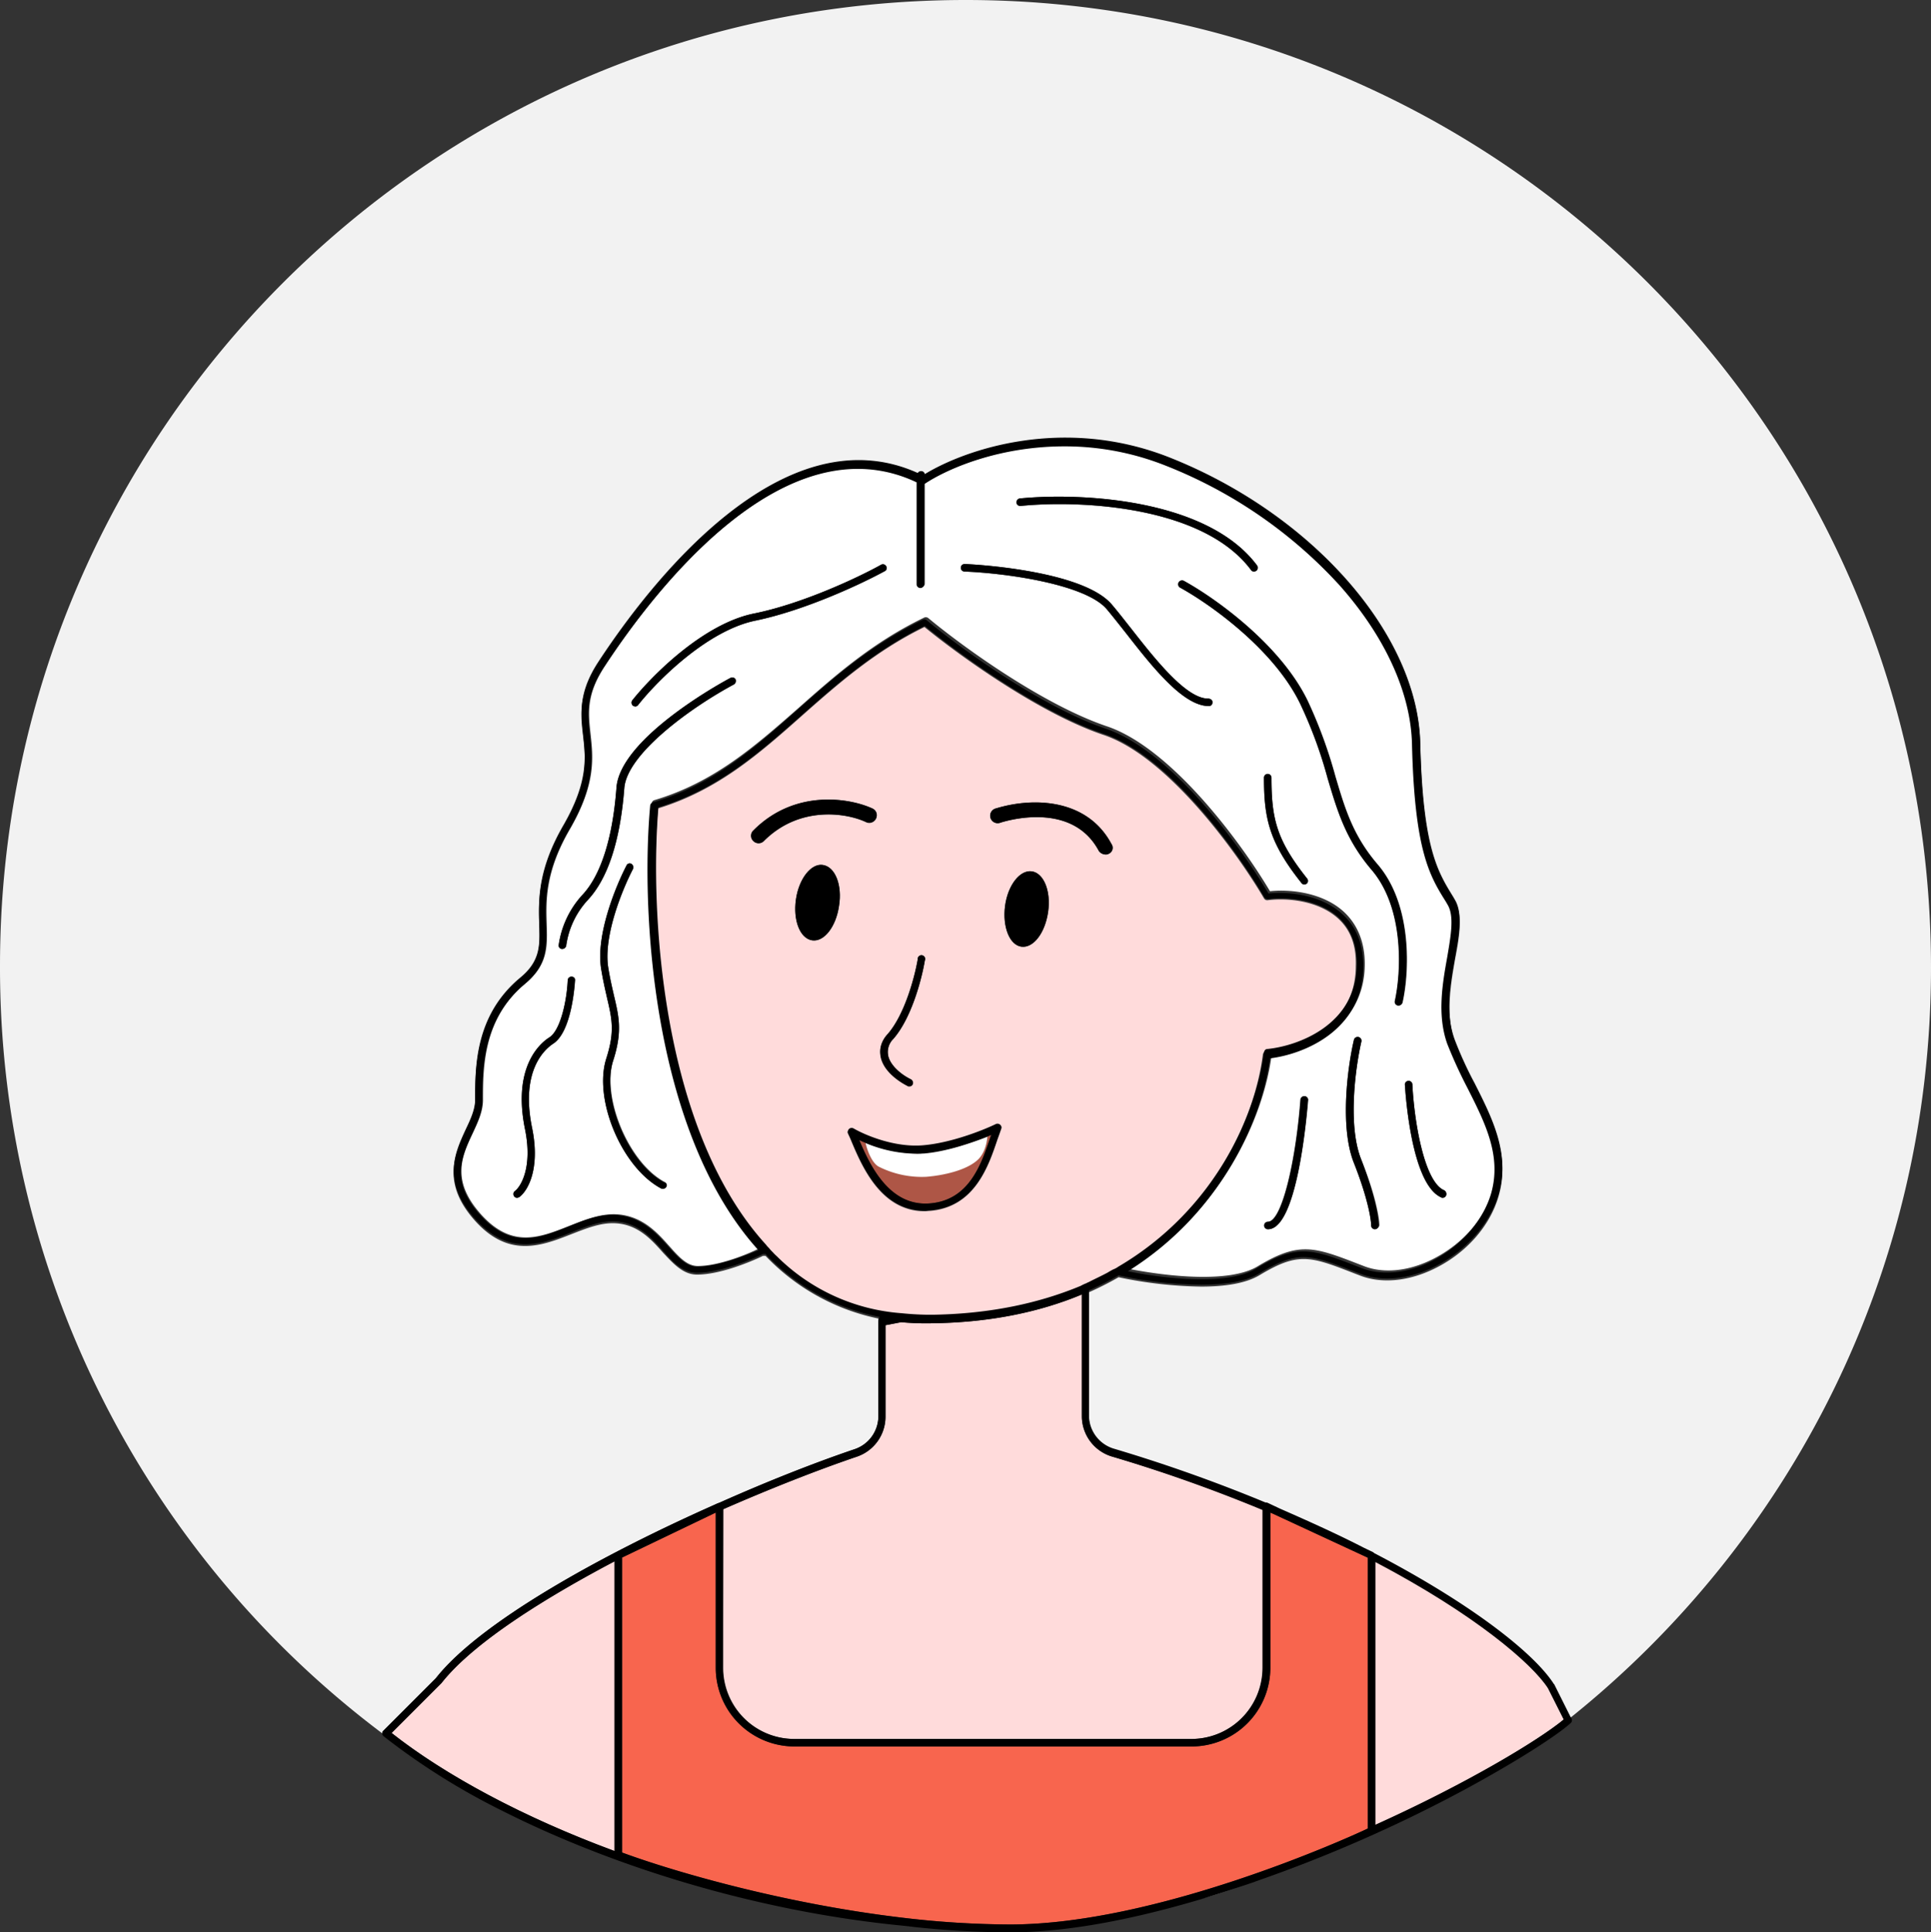 <svg xmlns="http://www.w3.org/2000/svg" viewBox="0 0 515.3 515.6"><rect x="0" y="0" width="515.3" height="515.6" fill="#333333" stroke="none"/><title>Asset 14</title><g id="Layer_2" data-name="Layer 2"><g id="Слой_1" data-name="Слой 1"><path d="M339,403.6a4.88,4.88,0,0,0,.7.3Zm25.5,11.8a2.19,2.19,0,0,1,.5.3Zm0,0a2.19,2.19,0,0,1,.5.3ZM339,403.6a4.88,4.88,0,0,0,.7.3Zm0,0a4.88,4.88,0,0,0,.7.3Zm25.5,11.8a2.19,2.19,0,0,1,.5.3Zm-46.1,91.7c1.1-.3,2.2-.5,3.3-.8,4.4-1.3,8.6-2.7,12.6-4.1C329.1,504,323.8,505.7,318.4,507.1ZM257.7,0C115.4,0,0,115.4,0,257.7A255.51,255.51,0,0,0,102,462.5a.91.91,0,0,1,.3-.7l14-14c11.7-14.9,44-32.8,74.4-46.3a6.12,6.12,0,0,1,1.2-.5c13-5.8,25.6-10.7,36.1-14.3a9.31,9.31,0,0,0,6.4-8.7V352.7a1,1,0,0,1,.4-.8,57.62,57.62,0,0,1-30.5-16.8h-.7c-3.7,1.8-11.7,5-17.6,5-3.7,0-6.3-2.9-9.1-5.9-3.1-3.5-6.7-7.5-12.7-7.8-3.8-.2-7.6,1.3-11.7,2.9-7.7,3-16.4,6.5-25.4-3.2-9.4-10.2-5.8-18-2.8-24.3,1.3-2.8,2.5-5.4,2.5-7.9,0-9,0-22.6,12.1-32.6,5.3-4.4,5.2-8.6,5-14.3-.2-6.5-.4-14.5,6.5-26.4,6.7-11.5,5.9-17.9,5.2-24.2-.7-5.8-1.3-11.2,4.2-19.5,13.6-20.7,48.9-66.5,85.1-50.2a1.05,1.05,0,0,1,.9-.5,1,1,0,0,1,1,.8c11-6.8,37.2-15.6,65.4-4.4,38.1,15.1,66.2,47.1,66.8,76.1.6,27.9,4.6,34.3,8.8,41.1l.4.7c2.2,3.6,1.3,9.1.1,15.4-1.2,7-2.6,14.9-.1,22a109.32,109.32,0,0,0,5.3,11.6c4.7,9.3,9.6,18.8,6.4,29.7-2.3,8-8.7,15.2-17.1,19.3-6.9,3.4-14.2,4.1-20,1.8l-1.3-.5c-11.8-4.6-15-5.8-25.3.4-3.8,2.3-9.5,3.1-15.7,3.1a114.09,114.09,0,0,1-22-2.5,83.29,83.29,0,0,1-7.9,4v33.5a9.21,9.21,0,0,0,6.5,8.7c14.8,4.5,28.3,9.4,40.6,14.4a1.27,1.27,0,0,1,.6.1l3.4,1.6c8,3.4,15.5,6.9,22.3,10.4l2.3,1.1a1.38,1.38,0,0,1,.4.3c26.2,13.6,42.8,26.8,48,35a.1.1,0,0,0,.1.1l4.2,8.4c58.7-47,96.3-119,96.3-200.2C515.3,115.4,400,0,257.7,0Zm-17,513.7c.6.1,1.2.1,1.7.2s.7.1,1.1.1Zm123.8-98.3a2.19,2.19,0,0,1,.5.3ZM339,403.6a4.88,4.88,0,0,0,.7.3Zm0,0a4.88,4.88,0,0,0,.7.3Zm25.5,11.8a2.19,2.19,0,0,1,.5.3Zm0,0a2.19,2.19,0,0,1,.5.3ZM339,403.6a4.88,4.88,0,0,0,.7.3Zm0,0a4.88,4.88,0,0,0,.7.3Zm25.5,11.8a2.19,2.19,0,0,1,.5.3Zm0,0a2.19,2.19,0,0,1,.5.3ZM339,403.6a4.88,4.88,0,0,0,.7.3Z" fill="#f2f2f2"/><path d="M364.5,415.4a2.19,2.19,0,0,1,.5.3ZM339,403.6a4.88,4.88,0,0,0,.7.3Z" fill="#ffdbdb"/><path d="M364.5,415.4a2.19,2.19,0,0,1,.5.3ZM339,403.6a4.88,4.88,0,0,0,.7.3Z"/><path d="M417.3,458.8c-6.5,5.4-25.6,17.1-50.3,28.2V416.8c26.8,14.1,41.9,27.2,46.1,33.7Z" fill="#ffdbdb"/><path d="M164,416.6v77.3c-24.4-9-45.3-20.3-59.5-31.5l13.2-13.2.1-.1C125.8,438.9,143.7,427.3,164,416.6Z" fill="#ffdbdb"/><path d="M337,402.8V445a19,19,0,0,1-19,19H212a19,19,0,0,1-19-19V402.7c12.8-5.6,25.3-10.5,35.6-14a11.26,11.26,0,0,0,7.7-10.6V353.6l4.2-.8c2.1.2,4.2.3,6.4.3,16.5,0,30.3-2.9,41.8-7.7V378a11.26,11.26,0,0,0,7.9,10.6A391.09,391.09,0,0,1,337,402.8Z" fill="#ffdbdb"/><path d="M391.8,290.1a115,115,0,0,1-5.4-11.8c-2.8-7.6-1.3-15.8,0-23.1,1-5.9,1.9-11,.1-14l-.4-.7c-4.3-7-8.4-13.6-9.1-42.1-.3-13.7-7.2-28.8-19.4-42.5a122.92,122.92,0,0,0-46.2-31.8,73,73,0,0,0-27.2-5.2c-16.9,0-30.8,5.7-37.4,10.1v26.7a1,1,0,0,1-2,0V128.5c-35.1-16.6-69.9,28.7-83.3,49.1-5.1,7.7-4.5,12.6-3.9,18.2.7,6.3,1.5,13.3-5.5,25.4-6.6,11.4-6.4,19.1-6.2,25.3s.3,10.9-5.7,15.9c-11.3,9.4-11.3,22.5-11.3,31.1,0,3-1.3,5.8-2.7,8.8-3,6.3-6,12.9,2.5,22.1,8.1,8.7,15.4,5.8,23.2,2.7,4.1-1.6,8.3-3.3,12.6-3.1,6.9.4,10.9,4.9,14.1,8.5,2.5,2.8,4.7,5.3,7.6,5.3,5.5,0,13.1-3,16.6-4.8-28.5-31.6-31.4-91.4-28.9-118.6a1,1,0,0,1,.7-.9c15.9-4.7,26.9-14.4,38.5-24.6,9.7-8.6,19.8-17.5,33.5-24.1a1.07,1.07,0,0,1,1.1.1c9,7.5,30.5,23.1,47.7,28.9s35.8,31,43.5,44c5.8-.6,14.1.5,19.5,5.3,3.8,3.4,5.8,8.2,5.8,14.1,0,17.1-15.9,23.5-24.9,24.6-2.2,16.2-12.9,41.2-37.9,56.8,10.3,2,26.7,3.8,34.2-.7,11.1-6.7,15.1-5.2,27-.6l1.3.5c5.3,2.1,12,1.4,18.4-1.8,7.8-3.9,13.8-10.6,16-18.1C401,308.2,396.5,299.4,391.8,290.1ZM147.6,278.5c-2.1,1.4-8.8,7-5.6,22.5,2.2,10.8-1.1,16.7-3.4,18.4a1.42,1.42,0,0,1-.6.2.91.91,0,0,1-.8-.4,1,1,0,0,1,.2-1.4c1.5-1.1,4.8-6.2,2.7-16.5-3.4-16.7,4.1-23,6.5-24.5,3.1-2,4.7-10.3,4.9-15.3a1,1,0,0,1,1.1-.9.86.86,0,0,1,.9,1C153.4,262.2,152.7,275.3,147.6,278.5Zm29.8,36.9a.92.92,0,0,1,.4,1.3,1.05,1.05,0,0,1-.9.5.9.9,0,0,1-.5-.1c-10.5-5.6-18.1-23.8-14.6-34.7,2.3-7.2,1.5-10.5.2-16.1-.5-2.2-1.1-4.8-1.6-7.9-1.4-9,3.9-21.9,6.8-27.5a.92.92,0,0,1,1.3-.4,1.11,1.11,0,0,1,.4,1.4c-2.8,5.4-7.9,17.8-6.6,26.2.5,3.1,1.1,5.6,1.6,7.8,1.3,5.5,2.2,9.5-.3,17.2C160.6,293,167.8,310.3,177.4,315.4Zm18.5-132.8c-11.4,6.1-28.6,18.5-29.3,27.7-1.1,14.1-4.4,24.1-9.7,29.8a22.52,22.52,0,0,0-5.8,12.2,1.06,1.06,0,0,1-1,.9H150a.9.9,0,0,1-.9-1.1,24.93,24.93,0,0,1,6.3-13.3c4.9-5.2,8.1-15.1,9.1-28.6s29.2-28.7,30.4-29.3a1,1,0,0,1,1.4.4A1.13,1.13,0,0,1,195.9,182.6Zm40.2-30.2c-6.2,3.4-21.4,10.5-34.5,13.2-12.7,2.6-26,15.8-31.3,22.5a.91.91,0,0,1-.8.4,1.42,1.42,0,0,1-.6-.2,1.08,1.08,0,0,1-.2-1.4c5.4-6.8,19.1-20.5,32.5-23.2,12.9-2.6,27.8-9.6,33.9-13a1,1,0,0,1,1.4.4A.92.92,0,0,1,236.1,152.4ZM338.3,328a1,1,0,1,1,0-2c3.8,0,7.5-16.6,8.7-32.6a1,1,0,0,1,1.1-.9.9.9,0,0,1,.9,1.1C348.6,299.3,345.9,328,338.3,328ZM272.1,133c16.1-1.6,50,0,63.3,17.9a1.08,1.08,0,0,1-.2,1.4,1.42,1.42,0,0,1-.6.2.91.91,0,0,1-.8-.4C321,134.9,288,133.4,272.3,135a1,1,0,0,1-1.1-.9A1.17,1.17,0,0,1,272.1,133Zm50.5,55.4c-6.8,0-14.9-10.2-22-19.3-1.9-2.4-3.7-4.7-5.3-6.6-5.5-6.4-25.7-9.5-37.9-10a1,1,0,0,1,0-2c1.3,0,31.4,1.5,39.3,10.8,1.7,2,3.4,4.2,5.3,6.6,6.5,8.3,14.6,18.5,20.4,18.5a1,1,0,0,1,1,1A.77.77,0,0,1,322.6,188.4Zm26.1,47.4a1.42,1.42,0,0,1-.6.2.91.91,0,0,1-.8-.4c-8.6-10.8-10-17.2-10-28.1a1,1,0,1,1,2,0c0,11,1.4,16.7,9.5,26.9A1,1,0,0,1,348.7,235.8ZM366.9,328a1.08,1.08,0,0,1-1-1c0-1.8-1-7.6-4.6-16.7-3.8-9.5-1.7-25.6,0-32.8a1,1,0,0,1,2,.4c-1.6,7-3.7,22.5,0,31.6,3.8,9.4,4.8,15.6,4.8,17.5A1.52,1.52,0,0,1,366.9,328Zm6.4-59.7h-.2a1,1,0,0,1-.8-1.2c1.7-7.6,2.6-24.7-6.2-35-6.9-8.1-9.1-15.6-11.7-24.3a118.47,118.47,0,0,0-7.3-19.9c-7-14.6-24.1-26.7-32.1-31.1a1,1,0,1,1,1-1.8c8.2,4.5,25.7,16.9,33,32a125.29,125.29,0,0,1,7.4,20.2c2.5,8.4,4.6,15.7,11.3,23.5,9.3,10.9,8.4,28.8,6.6,36.8A1.15,1.15,0,0,1,373.3,268.3ZM385.9,319a1,1,0,0,1-.9.6.6.6,0,0,1-.4-.1c-8.2-3.6-9.6-29-9.7-30.1a1,1,0,0,1,1-1,1,1,0,0,1,1,.9c.5,10.1,3.2,26.1,8.5,28.3A1.15,1.15,0,0,1,385.9,319Z" fill="#fff"/><path d="M356.9,244.9c-5.1-4.5-13.2-5.4-18.6-4.7a1,1,0,0,1-1-.5c-7.4-12.6-25.8-37.9-42.8-43.6s-38.4-21.1-47.8-28.8c-13.1,6.4-23,15.1-32.5,23.5-11.6,10.3-22.6,20-38.6,24.9-2.4,27.3.6,85.9,28.7,116.7.3.3.5.6.8.9s.7.7,1,1.1a11.41,11.41,0,0,0,1.1,1.1A54.49,54.49,0,0,0,240.3,351l3.8.3c.9,0,1.8.1,2.7.1h2.3c15.3-.3,28.2-3.1,39-7.7a10.09,10.09,0,0,0,1.5-.7,4.67,4.67,0,0,0,1-.5c1.6-.7,3.1-1.5,4.6-2.3.6-.3,1.1-.6,1.6-.9s.9-.5,1.3-.7c26.2-15.3,36.9-41.1,38.9-57.2a1.06,1.06,0,0,1,.9-.9c8.3-.8,23.9-6.5,23.9-22.7C362,252.1,360.3,247.9,356.9,244.9Zm-120,31c4.6-5.3,7.2-15.3,8-19.9a1,1,0,1,1,1.9.3c-.8,4.8-3.5,15.3-8.4,20.9a4.92,4.92,0,0,0-1.4,4.4c.5,2.6,3.4,5.1,6.1,6.4a1,1,0,0,1,.5,1.3.87.87,0,0,1-.9.5c-.2,0-.3,0-.4-.1-1-.5-6.3-3.3-7.2-7.8C234.5,279.9,235.2,277.8,236.9,275.9Zm-33-51.5a1.93,1.93,0,0,1-2.8,0,1.93,1.93,0,0,1,0-2.8c11-11.1,25.6-8.7,31.7-5.9a2.1,2.1,0,0,1,1,2.7,2,2,0,0,1-2.7,1C225.9,216.9,213.4,214.9,203.9,224.4Zm20,17.3c-.8,5.6-4,9.7-7.2,9.2s-5.1-5.3-4.3-10.9,4.1-9.7,7.2-9.2C222.9,231.3,224.8,236.2,223.9,241.7Zm43.3,59.5c-.3.9-.6,1.8-1,2.8-2.4,7.2-6.1,18.1-18,19.1-.5,0-.9.1-1.4.1-11.8,0-16.9-12.1-19.9-19.4l-.6-1.3a.8.8,0,0,1,.3-1.1,1,1,0,0,1,1.2-.1c3.1,1.8,10.9,5.1,18.4,4.5s16.1-4,19.6-5.7a.91.91,0,0,1,1.1.2C267.2,300.4,267.3,300.8,267.2,301.2Zm12.5-57.9c-.8,5.6-3.9,9.7-7.1,9.3s-5.1-5.3-4.4-10.8,3.9-9.7,7.1-9.3S280.5,237.7,279.7,243.3Zm16.2-15.5a1.49,1.49,0,0,1-.9.2,2.23,2.23,0,0,1-1.8-1c-6.8-12.7-23-8.5-26.2-7.5a2,2,0,1,1-1.2-3.8c10.2-3.1,24.4-2.5,30.8,9.5A1.74,1.74,0,0,1,295.9,227.8Z" fill="#ffdbdb"/><path d="M364.5,415.4a2.19,2.19,0,0,1,.5.3ZM339,403.6a4.88,4.88,0,0,0,.7.3Z" fill="#f8654e"/><path d="M240.7,513.7c.6.1,1.2.1,1.7.2s.7.1,1.1.1ZM191.6,401.1l-.9.5a6.12,6.12,0,0,1,1.2-.5C191.8,401,191.7,401.1,191.6,401.1Z"/><path d="M365,415.7v72.2c-5.9,2.8-56.5,25.6-95.5,25.6a249.55,249.55,0,0,1-28.6-1.8c-31.4-3.7-60.8-12.2-74.9-17.4V415.6l25-12V445a21,21,0,0,0,21,21H318a21,21,0,0,0,21-21V403.6a4.88,4.88,0,0,0,.7.3l24.8,11.5C364.7,415.5,364.8,415.6,365,415.7Z" fill="#f8654e"/><path d="M385.9,319a1,1,0,0,1-.9.6.6.6,0,0,1-.4-.1c-8.2-3.6-9.6-29-9.7-30.1a1,1,0,0,1,1-1,1,1,0,0,1,1,.9c.5,10.1,3.2,26.1,8.5,28.3A1.15,1.15,0,0,1,385.9,319Z"/><path d="M367.9,327a1,1,0,0,1-2,0c0-1.8-1-7.6-4.6-16.7-3.8-9.5-1.7-25.6,0-32.8a1,1,0,0,1,2,.4c-1.6,7-3.7,22.5,0,31.6C366.9,319,367.9,325.1,367.9,327Z"/><path d="M349.1,293.5c-.5,5.8-3.1,34.5-10.7,34.5a1,1,0,0,1,0-2c3.8,0,7.5-16.6,8.7-32.6a1,1,0,0,1,1.1-.9A1,1,0,0,1,349.1,293.5Z"/><path d="M348.7,235.8a1.42,1.42,0,0,1-.6.2.91.91,0,0,1-.8-.4c-8.6-10.8-10-17.2-10-28.1a1,1,0,1,1,2,0c0,11,1.4,16.7,9.5,26.9A1,1,0,0,1,348.7,235.8Z"/><path d="M374.2,267.5a1,1,0,0,1-1,.8H373a1,1,0,0,1-.8-1.2c1.7-7.6,2.6-24.7-6.2-35-6.9-8.1-9.1-15.6-11.7-24.3a118.47,118.47,0,0,0-7.3-19.9c-7-14.6-24.1-26.7-32.1-31.1a1,1,0,1,1,1-1.8c8.2,4.5,25.7,16.9,33,32a125.29,125.29,0,0,1,7.4,20.2c2.5,8.4,4.6,15.7,11.3,23.5C376.9,241.6,376,259.5,374.2,267.5Z"/><path d="M335.3,152.3a1.42,1.42,0,0,1-.6.2.91.91,0,0,1-.8-.4c-12.8-17.2-45.8-18.7-61.5-17.1a1,1,0,0,1-1.1-.9.94.94,0,0,1,.9-1.1c16.1-1.6,50,0,63.3,17.9A1.08,1.08,0,0,1,335.3,152.3Z"/><path d="M323.6,187.4a1,1,0,0,1-1,1c-6.8,0-14.9-10.2-22-19.3-1.9-2.4-3.7-4.7-5.3-6.6-5.5-6.4-25.7-9.5-37.9-10a1,1,0,0,1,0-2c1.3,0,31.4,1.5,39.3,10.8,1.7,2,3.4,4.2,5.3,6.6,6.5,8.3,14.6,18.5,20.4,18.5C323.1,186.4,323.6,186.8,323.6,187.4Z"/><path d="M236.1,152.4c-6.2,3.4-21.4,10.5-34.5,13.2-12.7,2.6-26,15.8-31.3,22.5a.91.91,0,0,1-.8.4,1.42,1.42,0,0,1-.6-.2,1.08,1.08,0,0,1-.2-1.4c5.4-6.8,19.1-20.5,32.5-23.2,12.9-2.6,27.8-9.6,33.9-13a1,1,0,0,1,1.4.4A.92.92,0,0,1,236.1,152.4Z"/><path d="M195.9,182.6c-11.4,6.1-28.6,18.5-29.3,27.7-1.1,14.1-4.4,24.1-9.7,29.8a22.52,22.52,0,0,0-5.8,12.2,1.06,1.06,0,0,1-1,.9H150a.9.9,0,0,1-.9-1.1,24.93,24.93,0,0,1,6.3-13.3c4.9-5.2,8.1-15.1,9.1-28.6s29.2-28.7,30.4-29.3a1,1,0,0,1,1.4.4A1.13,1.13,0,0,1,195.9,182.6Z"/><path d="M177.8,316.7a1.05,1.05,0,0,1-.9.5.9.9,0,0,1-.5-.1c-10.5-5.6-18.1-23.8-14.6-34.7,2.3-7.2,1.5-10.5.2-16.1-.5-2.2-1.1-4.8-1.6-7.9-1.4-9,3.9-21.9,6.8-27.5a.92.92,0,0,1,1.3-.4,1.11,1.11,0,0,1,.4,1.4c-2.8,5.4-7.9,17.8-6.6,26.2.5,3.1,1.1,5.6,1.6,7.8,1.3,5.5,2.2,9.5-.3,17.2-3.2,10,4,27.3,13.6,32.4A.77.77,0,0,1,177.8,316.7Z"/><path d="M153.4,261.6c0,.5-.7,13.6-5.8,16.9-2.1,1.4-8.8,7-5.6,22.5,2.2,10.8-1.1,16.7-3.4,18.4a1.42,1.42,0,0,1-.6.2.91.91,0,0,1-.8-.4,1,1,0,0,1,.2-1.4c1.5-1.1,4.8-6.2,2.7-16.5-3.4-16.7,4.1-23,6.5-24.5,3.1-2,4.7-10.3,4.9-15.3a1,1,0,0,1,1.1-.9A.91.91,0,0,1,153.4,261.6Z"/><path d="M246.4,307.7c-.6,0-1.3.1-1.9.1a38.2,38.2,0,0,1-15.2-3.6c3,7.2,8.1,17.8,18.8,16.9s13.8-10.6,16.2-17.7c.1-.2.1-.4.2-.6C260.2,304.6,252.9,307.2,246.4,307.7Zm14.7,1.5c-2.8,2.8-8.9,4.3-13.9,4.7a25.52,25.52,0,0,1-12.7-2.7c-1.9-1-3.2-4.7-3.5-6.3a35.13,35.13,0,0,0,15.6,2.8,61.28,61.28,0,0,0,16.9-4.5C263.5,303.3,263.3,307,261.1,309.2Z" fill="#ae5646"/><path d="M263.5,303.3s-.2,3.8-2.4,6c-2.8,2.8-8.9,4.3-13.9,4.7a25.52,25.52,0,0,1-12.7-2.7c-1.9-1-3.2-4.7-3.5-6.3a35.13,35.13,0,0,0,15.6,2.8C252.5,307.3,259.2,305,263.5,303.3Z" fill="#fff"/><path d="M223.9,241.7c-.8,5.6-4,9.7-7.2,9.2s-5.1-5.3-4.3-10.9,4.1-9.7,7.2-9.2C222.9,231.3,224.8,236.2,223.9,241.7Z"/><path d="M279.7,243.3c-.8,5.6-3.9,9.7-7.1,9.3s-5.1-5.3-4.4-10.8,3.9-9.7,7.1-9.3S280.5,237.7,279.7,243.3Z"/><path d="M243.5,289.4a.87.87,0,0,1-.9.5c-.2,0-.3,0-.4-.1-1-.5-6.3-3.3-7.2-7.8a7,7,0,0,1,1.9-6.1c4.6-5.3,7.2-15.3,8-19.9a1,1,0,1,1,1.9.3c-.8,4.8-3.5,15.3-8.4,20.9a4.92,4.92,0,0,0-1.4,4.4c.5,2.6,3.4,5.1,6.1,6.4A1.24,1.24,0,0,1,243.5,289.4Z"/><path d="M233.8,218.3a2,2,0,0,1-2.7,1c-5.3-2.4-17.8-4.4-27.3,5.1a1.93,1.93,0,0,1-2.8,0,1.93,1.93,0,0,1,0-2.8c11-11.1,25.6-8.7,31.7-5.9A1.88,1.88,0,0,1,233.8,218.3Z"/><path d="M295.9,227.8a1.49,1.49,0,0,1-.9.2,2.23,2.23,0,0,1-1.8-1c-6.8-12.7-23-8.5-26.2-7.5a2,2,0,1,1-1.2-3.8c10.2-3.1,24.4-2.5,30.8,9.5A1.74,1.74,0,0,1,295.9,227.8Z"/><path d="M419.4,458.6l-.4-.7-4.2-8.4a.1.1,0,0,0-.1-.1c-5.2-8.2-21.9-21.4-48-35a1.38,1.38,0,0,0-.4-.3L364,413c-6.8-3.5-14.3-6.9-22.3-10.4l-3.4-1.6a1.27,1.27,0,0,0-.6-.1,413.36,413.36,0,0,0-40.6-14.4,9.31,9.31,0,0,1-6.5-8.7V344.3a83.29,83.29,0,0,0,7.9-4,107.56,107.56,0,0,0,22,2.5c6.2,0,12-.8,15.7-3.1,10.3-6.2,13.4-5,25.3-.4l1.3.5c5.8,2.3,13.1,1.6,20-1.8,8.3-4.1,14.7-11.3,17.1-19.3,3.2-10.8-1.7-20.4-6.4-29.7a100.89,100.89,0,0,1-5.3-11.6c-2.6-7.1-1.2-15,.1-22,1.1-6.3,2.1-11.8-.1-15.4l-.4-.7c-4.2-6.8-8.1-13.1-8.8-41.1-.7-29-28.8-61-66.8-76.1-28.2-11.2-54.4-2.3-65.4,4.4a1,1,0,0,0-1-.8,1.05,1.05,0,0,0-.9.5c-36.2-16.3-71.5,29.5-85.1,50.2-5.5,8.3-4.8,13.8-4.2,19.5.7,6.2,1.4,12.7-5.2,24.2-6.9,11.9-6.7,19.9-6.5,26.4.2,5.7.3,9.9-5,14.3-12.1,10-12.1,23.6-12.1,32.6,0,2.5-1.2,5.2-2.5,7.9-2.9,6.3-6.6,14.1,2.8,24.3,9,9.7,17.7,6.3,25.4,3.2,4.1-1.6,7.9-3.1,11.7-2.9,6,.3,9.6,4.3,12.7,7.8,2.7,3.1,5.3,5.9,9.1,5.9,5.9,0,13.9-3.2,17.6-5h.7a56.9,56.9,0,0,0,30.5,16.8.91.91,0,0,0-.4.8V378a9.31,9.31,0,0,1-6.4,8.7c-10.4,3.5-23.1,8.5-36.1,14.3-.4.2-.8.3-1.2.5-30.4,13.5-62.7,31.4-74.4,46.3l-14,14a.91.91,0,0,0-.3.7v.1a1,1,0,0,0,.4.7,182.75,182.75,0,0,0,31.5,19.8c28.9,14.6,67.2,26.8,106.8,30.7l2.8.3a4.1,4.1,0,0,1-1.1-.1,246.27,246.27,0,0,0,27.1,1.6c16.8,0,35.6-4.2,52.2-9.2-1.1.3,7.4-2.3,12.6-4.1a6.89,6.89,0,0,0,.8-.3c.6-.2,1.1-.4,1.7-.6a381.68,381.68,0,0,0,53.9-23.8c14.6-7.9,25-14.7,28.4-17.8A1,1,0,0,0,419.4,458.6ZM186,338c-2.8,0-5-2.4-7.6-5.3-3.2-3.6-7.3-8.1-14.1-8.5-4.3-.3-8.5,1.4-12.6,3.1-7.8,3.1-15.1,6-23.2-2.7-8.5-9.2-5.4-15.7-2.5-22.1,1.4-3,2.7-5.8,2.7-8.8,0-8.6,0-21.7,11.3-31.1,6-5,5.9-9.8,5.7-15.9s-.4-14,6.2-25.3c7-12,6.2-19.1,5.5-25.4-.6-5.6-1.2-10.5,3.9-18.2,13.4-20.4,48.2-65.7,83.3-49.1v27.2a1,1,0,0,0,2,0V129.2c6.6-4.4,20.4-10.1,37.4-10.1a72.63,72.63,0,0,1,27.2,5.2,124.52,124.52,0,0,1,46.2,31.8c12.2,13.7,19.1,28.8,19.4,42.5.7,28.5,4.7,35.1,9.1,42.1l.4.7c1.8,3,.9,8.1-.1,14-1.3,7.2-2.7,15.5,0,23.1a125.68,125.68,0,0,0,5.4,11.8c4.7,9.3,9.2,18.1,6.3,28.2-2.2,7.4-8.2,14.2-16,18.1-6.4,3.2-13.1,3.8-18.4,1.8l-1.3-.5c-11.9-4.6-15.9-6.2-27,.6-7.4,4.5-23.9,2.8-34.2.7,25-15.6,35.7-40.6,37.9-56.8,9.1-1.1,24.9-7.5,24.9-24.6,0-6-1.9-10.7-5.8-14.1-5.4-4.8-13.7-5.9-19.5-5.3-7.7-13-26.2-38.2-43.5-44-17.1-5.8-38.7-21.4-47.7-28.9a.9.9,0,0,0-1.1-.1c-13.7,6.6-23.8,15.5-33.5,24.1-11.6,10.3-22.6,20-38.5,24.6a1,1,0,0,0-.7.9c-2.5,27.3.3,87,28.9,118.6C199,335,191.4,338,186,338Zm21.3-2.8a11.41,11.41,0,0,1-1.1-1.1,10,10,0,0,1-1-1.1,6.47,6.47,0,0,1-.8-.9c-28.1-30.8-31-89.4-28.7-116.7,16-4.9,27-14.6,38.6-24.9,9.5-8.4,19.3-17,32.5-23.5,9.4,7.7,30.7,23.1,47.8,28.8s35.4,31,42.8,43.6a1.23,1.23,0,0,0,1,.5c5.4-.7,13.5.2,18.6,4.7,3.4,3,5.1,7.3,5.1,12.6,0,16.2-15.7,21.9-23.9,22.7-.5,0-.8.4-.9.9-2,16.1-12.8,41.9-38.9,57.2a5.39,5.39,0,0,1-1.3.7c-.6.3-1.1.6-1.6.9-1.5.8-3,1.5-4.6,2.3-.3.2-.7.3-1,.5a10.09,10.09,0,0,0-1.5.7c-10.8,4.5-23.7,7.4-39,7.7h-2.3a78,78,0,0,1-6.5-.4A52.56,52.56,0,0,1,207.3,335.2ZM193,402.7c12.8-5.6,25.3-10.5,35.6-14a11.26,11.26,0,0,0,7.7-10.6V353.6l4.2-.8c2.1.2,4.2.3,6.4.3,16.5,0,30.3-2.9,41.8-7.7V378a11.26,11.26,0,0,0,7.9,10.6,412.77,412.77,0,0,1,40.3,14.3V445a19,19,0,0,1-19,19h-106a19,19,0,0,1-19-19l.1-42.3Zm-29,91.2c-24.4-9-45.3-20.3-59.5-31.5l13.2-13.2.1-.1c8-10.2,25.9-21.8,46.2-32.5v77.3Zm201-6c-5.9,2.8-56.5,25.6-95.5,25.6a249.55,249.55,0,0,1-28.6-1.8c-31.4-3.7-60.8-12.2-74.9-17.4V415.6l25-12V445a21,21,0,0,0,21,21H318a21,21,0,0,0,21-21V403.6l.7.3,24.8,11.5.5.2Zm2-1V416.7c26.8,14.1,41.9,27.2,46.1,33.7l4.2,8.4C410.8,464.2,391.6,475.8,367,486.9Z"/><path d="M266.9,300.1a1.09,1.09,0,0,0-1.1-.2c-3.5,1.7-12.1,5.1-19.6,5.7s-15.3-2.7-18.4-4.5a1.06,1.06,0,0,0-1.2.1,1.19,1.19,0,0,0-.3,1.1l.6,1.3c3.1,7.3,8.1,19.4,19.9,19.4a6.6,6.6,0,0,0,1.4-.1c11.9-.9,15.5-11.8,18-19.1.3-1,.7-2,1-2.8A.91.91,0,0,0,266.9,300.1Zm-2.6,3.3c-2.4,7.1-5.6,16.9-16.2,17.7s-15.8-9.8-18.8-16.9a38.2,38.2,0,0,0,15.2,3.6,12.1,12.1,0,0,0,1.9-.1c6.5-.5,13.8-3.1,18.2-4.9Z"/></g></g></svg>